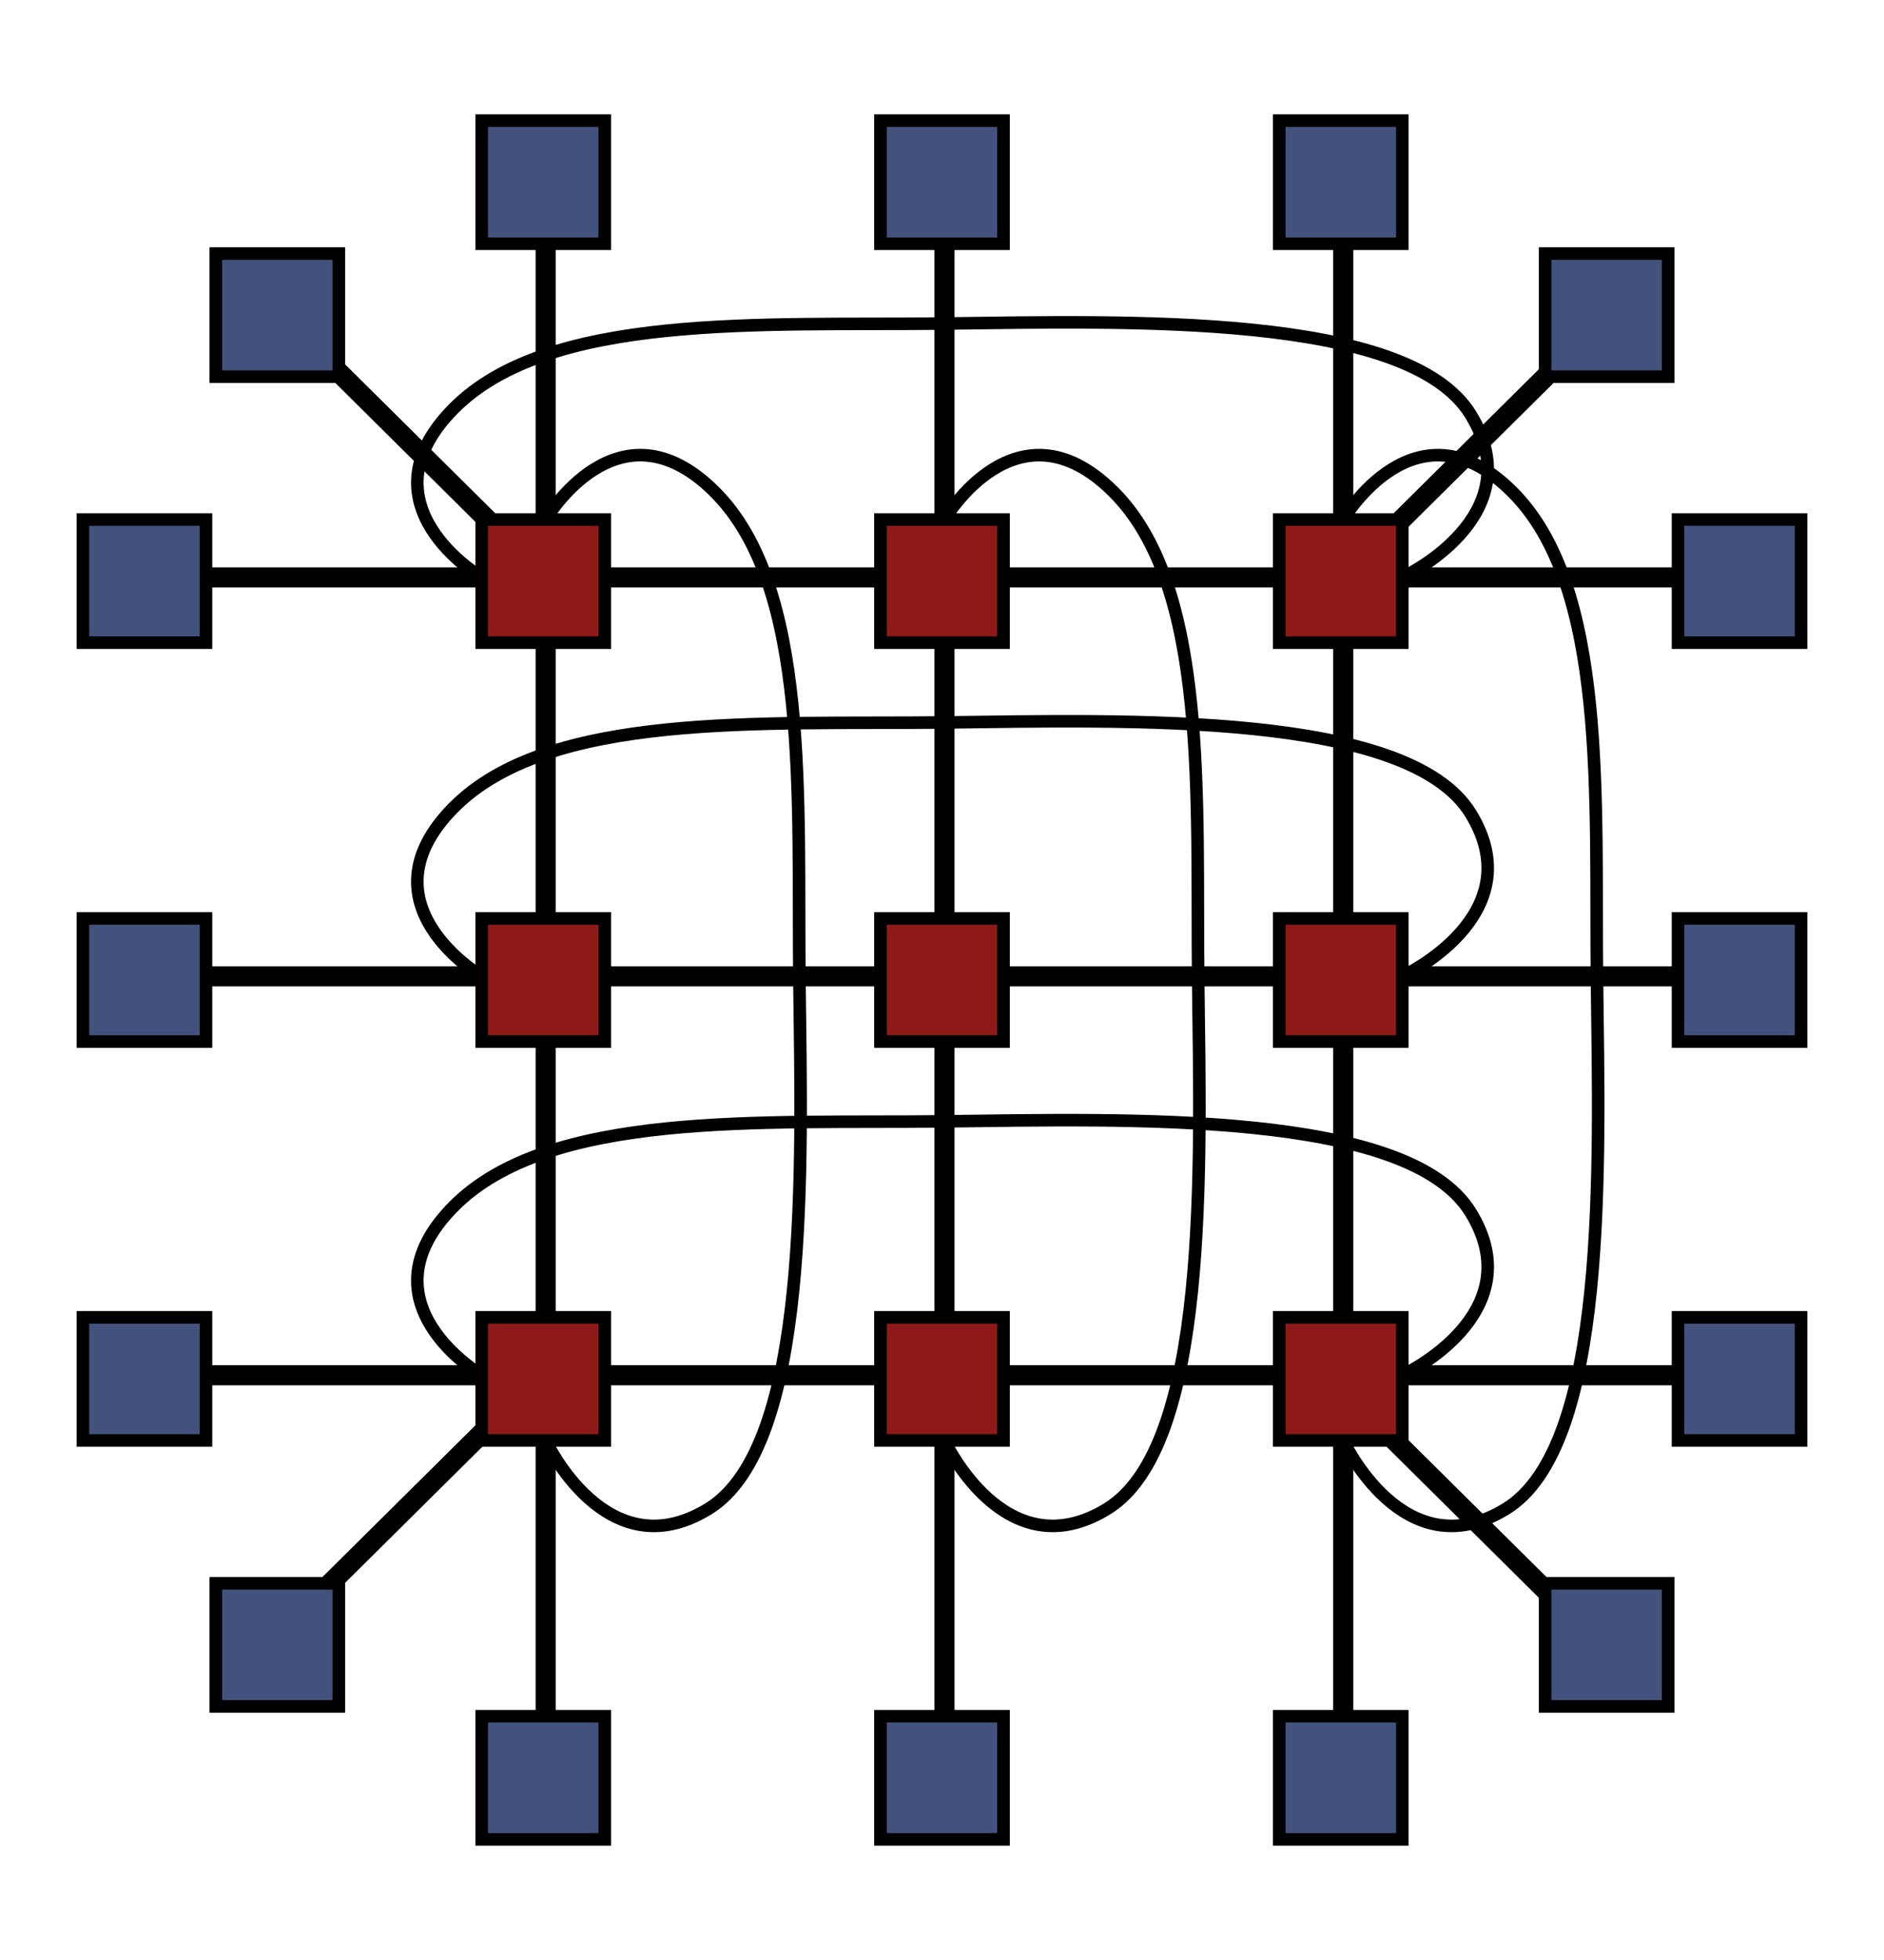 <?xml version="1.0" encoding="UTF-8" standalone="no"?>
<!-- Created with Inkscape (http://www.inkscape.org/) -->

<svg
   xmlns:osb="http://www.openswatchbook.org/uri/2009/osb"
   xmlns:dc="http://purl.org/dc/elements/1.1/"
   xmlns:cc="http://creativecommons.org/ns#"
   xmlns:rdf="http://www.w3.org/1999/02/22-rdf-syntax-ns#"
   xmlns:svg="http://www.w3.org/2000/svg"
   xmlns="http://www.w3.org/2000/svg"
   xmlns:sodipodi="http://sodipodi.sourceforge.net/DTD/sodipodi-0.dtd"
   xmlns:inkscape="http://www.inkscape.org/namespaces/inkscape"
   width="75mm"
   height="78mm"
   viewBox="0 0 75 78"
   version="1.1"
   id="svg8"
   inkscape:version="0.92.4 (unknown)"
   sodipodi:docname="net-torus.svg">
  <defs
     id="defs2">
    <linearGradient
       id="linearGradient9526"
       osb:paint="solid">
      <stop
         style="stop-color:#ffffff;stop-opacity:1;"
         offset="0"
         id="stop9524" />
    </linearGradient>
    <marker
       inkscape:isstock="true"
       style="overflow:visible"
       id="marker8080"
       refX="0"
       refY="0"
       orient="auto"
       inkscape:stockid="TriangleOutL">
      <path
         transform="scale(0.8)"
         style="fill:#000000;fill-opacity:1;fill-rule:evenodd;stroke:#000000;stroke-width:1pt;stroke-opacity:1"
         d="M 5.77,0 -2.88,5 V -5 Z"
         id="path8078"
         inkscape:connector-curvature="0" />
    </marker>
    <marker
       inkscape:isstock="true"
       style="overflow:visible"
       id="marker7624"
       refX="0"
       refY="0"
       orient="auto"
       inkscape:stockid="TriangleOutL">
      <path
         transform="scale(0.8)"
         style="fill:#000000;fill-opacity:1;fill-rule:evenodd;stroke:#000000;stroke-width:1pt;stroke-opacity:1"
         d="M 5.77,0 -2.88,5 V -5 Z"
         id="path7622"
         inkscape:connector-curvature="0" />
    </marker>
    <marker
       inkscape:stockid="Arrow2Lend"
       orient="auto"
       refY="0"
       refX="0"
       id="Arrow2Lend"
       style="overflow:visible"
       inkscape:isstock="true">
      <path
         id="path5519"
         style="fill:#000000;fill-opacity:1;fill-rule:evenodd;stroke:#000000;stroke-width:0.625;stroke-linejoin:round;stroke-opacity:1"
         d="M 8.719,4.034 -2.207,0.016 8.719,-4.002 c -1.745,2.372 -1.735,5.617 -6e-7,8.035 z"
         transform="matrix(-1.1,0,0,-1.1,-1.1,0)"
         inkscape:connector-curvature="0" />
    </marker>
    <marker
       inkscape:stockid="Arrow1Lstart"
       orient="auto"
       refY="0"
       refX="0"
       id="Arrow1Lstart"
       style="overflow:visible"
       inkscape:isstock="true">
      <path
         id="path5498"
         d="M 0,0 5,-5 -12.5,0 5,5 Z"
         style="fill:#000000;fill-opacity:1;fill-rule:evenodd;stroke:#000000;stroke-width:1pt;stroke-opacity:1"
         transform="matrix(0.8,0,0,0.8,10,0)"
         inkscape:connector-curvature="0" />
    </marker>
    <marker
       inkscape:stockid="Arrow1Lend"
       orient="auto"
       refY="0"
       refX="0"
       id="Arrow1Lend"
       style="overflow:visible"
       inkscape:isstock="true">
      <path
         id="path5501"
         d="M 0,0 5,-5 -12.5,0 5,5 Z"
         style="fill:#000000;fill-opacity:1;fill-rule:evenodd;stroke:#000000;stroke-width:1pt;stroke-opacity:1"
         transform="matrix(-0.8,0,0,-0.8,-10,0)"
         inkscape:connector-curvature="0" />
    </marker>
    <linearGradient
       id="linearGradient4715"
       osb:paint="solid">
      <stop
         style="stop-color:#000000;stop-opacity:1;"
         offset="0"
         id="stop4713" />
    </linearGradient>
    <linearGradient
       id="linearGradient4709"
       osb:paint="solid">
      <stop
         style="stop-color:#000000;stop-opacity:1;"
         offset="0"
         id="stop4707" />
    </linearGradient>
    <linearGradient
       id="linearGradient4703"
       osb:paint="solid">
      <stop
         style="stop-color:#000000;stop-opacity:1;"
         offset="0"
         id="stop4701" />
    </linearGradient>
    <linearGradient
       id="linearGradient4627"
       osb:paint="solid">
      <stop
         style="stop-color:#000000;stop-opacity:1;"
         offset="0"
         id="stop4625" />
    </linearGradient>
  </defs>
  <sodipodi:namedview
     id="base"
     pagecolor="#ffffff"
     bordercolor="#666666"
     borderopacity="1.0"
     inkscape:pageopacity="0.0"
     inkscape:pageshadow="2"
     inkscape:zoom="0.35355339"
     inkscape:cx="-236.73825"
     inkscape:cy="-188.60156"
     inkscape:document-units="mm"
     inkscape:current-layer="layer1"
     showgrid="false"
     width="210mm"
     inkscape:window-width="1920"
     inkscape:window-height="1012"
     inkscape:window-x="0"
     inkscape:window-y="0"
     inkscape:window-maximized="1"
     inkscape:snap-intersection-paths="true"
     inkscape:snap-global="true"
     inkscape:snap-bbox="false"
     inkscape:snap-object-midpoints="false"
     inkscape:snap-others="true"
     showguides="false" />
  <g
     inkscape:label="Layer 1"
     inkscape:groupmode="layer"
     id="layer1"
     transform="translate(0,-219)">
    <g
       id="g12760"
       transform="translate(0,-1.5)">
      <g
         transform="translate(-35.66,-101.46)"
         id="g17614">
        <path
           sodipodi:nodetypes="cc"
           inkscape:connector-curvature="0"
           id="path17379"
           d="M 107.36,344.939 H 40.807"
           style="fill:none;stroke:#000000;stroke-width:0.8;stroke-linecap:butt;stroke-linejoin:miter;stroke-miterlimit:4;stroke-dasharray:none;stroke-opacity:1" />
        <path
           style="fill:none;stroke:#000000;stroke-width:0.8;stroke-linecap:butt;stroke-linejoin:miter;stroke-miterlimit:4;stroke-dasharray:none;stroke-opacity:1"
           d="M 107.36,360.814 H 40.807"
           id="path17381"
           inkscape:connector-curvature="0"
           sodipodi:nodetypes="cc" />
        <path
           sodipodi:nodetypes="cc"
           inkscape:connector-curvature="0"
           id="path17383"
           d="M 107.36,376.689 H 40.807"
           style="fill:none;stroke:#000000;stroke-width:0.8;stroke-linecap:butt;stroke-linejoin:miter;stroke-miterlimit:4;stroke-dasharray:none;stroke-opacity:1" />
        <path
           style="fill:none;stroke:#000000;stroke-width:0.8;stroke-linecap:butt;stroke-linejoin:miter;stroke-miterlimit:4;stroke-dasharray:none;stroke-opacity:1"
           d="M 89.132,394.62 V 328.066"
           id="path17385"
           inkscape:connector-curvature="0"
           sodipodi:nodetypes="cc" />
        <path
           sodipodi:nodetypes="cc"
           inkscape:connector-curvature="0"
           id="path17387"
           d="M 73.257,394.62 V 328.066"
           style="fill:none;stroke:#000000;stroke-width:0.8;stroke-linecap:butt;stroke-linejoin:miter;stroke-miterlimit:4;stroke-dasharray:none;stroke-opacity:1" />
        <path
           style="fill:none;stroke:#000000;stroke-width:0.8;stroke-linecap:butt;stroke-linejoin:miter;stroke-miterlimit:4;stroke-dasharray:none;stroke-opacity:1"
           d="M 57.382,394.62 V 328.066"
           id="path17389"
           inkscape:connector-curvature="0"
           sodipodi:nodetypes="cc" />
        <path
           sodipodi:nodetypes="cc"
           inkscape:connector-curvature="0"
           id="path17391"
           d="M 57.382,344.939 46.352,334.003"
           style="fill:none;stroke:#000000;stroke-width:0.8;stroke-linecap:butt;stroke-linejoin:miter;stroke-miterlimit:4;stroke-dasharray:none;stroke-opacity:1" />
        <path
           style="fill:none;stroke:#000000;stroke-width:0.8;stroke-linecap:butt;stroke-linejoin:miter;stroke-miterlimit:4;stroke-dasharray:none;stroke-opacity:1"
           d="m 89.132,344.939 11.03,-10.936"
           id="path17393"
           inkscape:connector-curvature="0"
           sodipodi:nodetypes="cc" />
        <path
           style="fill:none;stroke:#000000;stroke-width:0.8;stroke-linecap:butt;stroke-linejoin:miter;stroke-miterlimit:4;stroke-dasharray:none;stroke-opacity:1"
           d="M 56.985,376.866 45.955,387.801"
           id="path17395"
           inkscape:connector-curvature="0"
           sodipodi:nodetypes="cc" />
        <path
           sodipodi:nodetypes="cc"
           inkscape:connector-curvature="0"
           id="path17397"
           d="m 88.735,376.866 11.03,10.936"
           style="fill:none;stroke:#000000;stroke-width:0.8;stroke-linecap:butt;stroke-linejoin:miter;stroke-miterlimit:4;stroke-dasharray:none;stroke-opacity:1" />
        <g
           id="g17449"
           transform="translate(-98.409,81.196)">
          <rect
             y="277.314"
             x="153.244"
             height="4.9"
             width="4.9"
             id="rect17399"
             style="fill:#8d1919;fill-opacity:1;fill-rule:nonzero;stroke:#000000;stroke-width:0.5;stroke-miterlimit:4;stroke-dasharray:none;stroke-opacity:1" />
          <rect
             style="fill:#8d1919;fill-opacity:1;fill-rule:nonzero;stroke:#000000;stroke-width:0.5;stroke-miterlimit:4;stroke-dasharray:none;stroke-opacity:1"
             id="rect17401"
             width="4.9"
             height="4.9"
             x="169.119"
             y="277.314" />
          <rect
             y="277.314"
             x="184.994"
             height="4.9"
             width="4.9"
             id="rect17403"
             style="fill:#8d1919;fill-opacity:1;fill-rule:nonzero;stroke:#000000;stroke-width:0.5;stroke-miterlimit:4;stroke-dasharray:none;stroke-opacity:1" />
          <rect
             style="fill:#8d1919;fill-opacity:1;fill-rule:nonzero;stroke:#000000;stroke-width:0.5;stroke-miterlimit:4;stroke-dasharray:none;stroke-opacity:1"
             id="rect17405"
             width="4.9"
             height="4.9"
             x="153.244"
             y="293.189" />
          <rect
             y="293.189"
             x="169.119"
             height="4.9"
             width="4.9"
             id="rect17407"
             style="fill:#8d1919;fill-opacity:1;fill-rule:nonzero;stroke:#000000;stroke-width:0.5;stroke-miterlimit:4;stroke-dasharray:none;stroke-opacity:1" />
          <rect
             style="fill:#8d1919;fill-opacity:1;fill-rule:nonzero;stroke:#000000;stroke-width:0.5;stroke-miterlimit:4;stroke-dasharray:none;stroke-opacity:1"
             id="rect17409"
             width="4.9"
             height="4.9"
             x="184.994"
             y="293.189" />
          <rect
             y="261.439"
             x="153.244"
             height="4.9"
             width="4.9"
             id="rect17411"
             style="fill:#8d1919;fill-opacity:1;fill-rule:nonzero;stroke:#000000;stroke-width:0.5;stroke-miterlimit:4;stroke-dasharray:none;stroke-opacity:1" />
          <rect
             style="fill:#8d1919;fill-opacity:1;fill-rule:nonzero;stroke:#000000;stroke-width:0.5;stroke-miterlimit:4;stroke-dasharray:none;stroke-opacity:1"
             id="rect17413"
             width="4.9"
             height="4.9"
             x="169.119"
             y="261.439" />
          <rect
             y="261.439"
             x="184.994"
             height="4.9"
             width="4.9"
             id="rect17415"
             style="fill:#8d1919;fill-opacity:1;fill-rule:nonzero;stroke:#000000;stroke-width:0.5;stroke-miterlimit:4;stroke-dasharray:none;stroke-opacity:1" />
          <rect
             style="fill:#43517d;fill-opacity:1;fill-rule:nonzero;stroke:#000000;stroke-width:0.5;stroke-miterlimit:4;stroke-dasharray:none;stroke-opacity:1"
             id="rect17417"
             width="4.9"
             height="4.9"
             x="153.244"
             y="245.564" />
          <rect
             y="245.564"
             x="169.119"
             height="4.9"
             width="4.9"
             id="rect17419"
             style="fill:#43517d;fill-opacity:1;fill-rule:nonzero;stroke:#000000;stroke-width:0.5;stroke-miterlimit:4;stroke-dasharray:none;stroke-opacity:1" />
          <rect
             style="fill:#43517d;fill-opacity:1;fill-rule:nonzero;stroke:#000000;stroke-width:0.5;stroke-miterlimit:4;stroke-dasharray:none;stroke-opacity:1"
             id="rect17421"
             width="4.9"
             height="4.9"
             x="184.994"
             y="245.564" />
          <rect
             y="309.064"
             x="153.244"
             height="4.9"
             width="4.9"
             id="rect17423"
             style="fill:#43517d;fill-opacity:1;fill-rule:nonzero;stroke:#000000;stroke-width:0.5;stroke-miterlimit:4;stroke-dasharray:none;stroke-opacity:1" />
          <rect
             style="fill:#43517d;fill-opacity:1;fill-rule:nonzero;stroke:#000000;stroke-width:0.5;stroke-miterlimit:4;stroke-dasharray:none;stroke-opacity:1"
             id="rect17425"
             width="4.9"
             height="4.9"
             x="169.119"
             y="309.064" />
          <rect
             y="309.064"
             x="184.994"
             height="4.9"
             width="4.9"
             id="rect17427"
             style="fill:#43517d;fill-opacity:1;fill-rule:nonzero;stroke:#000000;stroke-width:0.5;stroke-miterlimit:4;stroke-dasharray:none;stroke-opacity:1" />
          <rect
             style="fill:#43517d;fill-opacity:1;fill-rule:nonzero;stroke:#000000;stroke-width:0.5;stroke-miterlimit:4;stroke-dasharray:none;stroke-opacity:1"
             id="rect17429"
             width="4.9"
             height="4.9"
             x="200.869"
             y="277.314" />
          <rect
             y="293.189"
             x="200.869"
             height="4.9"
             width="4.9"
             id="rect17431"
             style="fill:#43517d;fill-opacity:1;fill-rule:nonzero;stroke:#000000;stroke-width:0.5;stroke-miterlimit:4;stroke-dasharray:none;stroke-opacity:1" />
          <rect
             style="fill:#43517d;fill-opacity:1;fill-rule:nonzero;stroke:#000000;stroke-width:0.5;stroke-miterlimit:4;stroke-dasharray:none;stroke-opacity:1"
             id="rect17433"
             width="4.9"
             height="4.9"
             x="200.869"
             y="261.439" />
          <rect
             y="250.855"
             x="195.577"
             height="4.9"
             width="4.9"
             id="rect17435"
             style="fill:#43517d;fill-opacity:1;fill-rule:nonzero;stroke:#000000;stroke-width:0.5;stroke-miterlimit:4;stroke-dasharray:none;stroke-opacity:1" />
          <rect
             style="fill:#43517d;fill-opacity:1;fill-rule:nonzero;stroke:#000000;stroke-width:0.5;stroke-miterlimit:4;stroke-dasharray:none;stroke-opacity:1"
             id="rect17437"
             width="4.9"
             height="4.9"
             x="195.577"
             y="303.772" />
          <rect
             style="fill:#43517d;fill-opacity:1;fill-rule:nonzero;stroke:#000000;stroke-width:0.5;stroke-miterlimit:4;stroke-dasharray:none;stroke-opacity:1"
             id="rect17439"
             width="4.9"
             height="4.9"
             x="137.369"
             y="277.314" />
          <rect
             y="293.189"
             x="137.369"
             height="4.9"
             width="4.9"
             id="rect17441"
             style="fill:#43517d;fill-opacity:1;fill-rule:nonzero;stroke:#000000;stroke-width:0.5;stroke-miterlimit:4;stroke-dasharray:none;stroke-opacity:1" />
          <rect
             style="fill:#43517d;fill-opacity:1;fill-rule:nonzero;stroke:#000000;stroke-width:0.5;stroke-miterlimit:4;stroke-dasharray:none;stroke-opacity:1"
             id="rect17443"
             width="4.9"
             height="4.9"
             x="137.369"
             y="261.439" />
          <rect
             y="250.855"
             x="142.66"
             height="4.9"
             width="4.9"
             id="rect17445"
             style="fill:#43517d;fill-opacity:1;fill-rule:nonzero;stroke:#000000;stroke-width:0.5;stroke-miterlimit:4;stroke-dasharray:none;stroke-opacity:1" />
          <rect
             style="fill:#43517d;fill-opacity:1;fill-rule:nonzero;stroke:#000000;stroke-width:0.5;stroke-miterlimit:4;stroke-dasharray:none;stroke-opacity:1"
             id="rect17447"
             width="4.9"
             height="4.9"
             x="142.66"
             y="303.772" />
        </g>
        <g
           id="g17460">
          <path
             sodipodi:nodetypes="czzzc"
             inkscape:connector-curvature="0"
             id="path17451"
             d="m 54.835,344.939 c 0,0 -4.921,-2.872 -1.122,-6.712 3.8,-3.84 12.26,-3.306 19.544,-3.392 7.283,-0.086 18.448,-0.447 20.949,3.624 2.502,4.071 -2.721,6.48 -2.721,6.48"
             style="fill:none;stroke:#000000;stroke-width:0.5;stroke-linecap:butt;stroke-linejoin:miter;stroke-miterlimit:4;stroke-dasharray:none;stroke-opacity:1" />
          <path
             style="fill:none;stroke:#000000;stroke-width:0.5;stroke-linecap:butt;stroke-linejoin:miter;stroke-miterlimit:4;stroke-dasharray:none;stroke-opacity:1"
             d="m 54.835,360.814 c 0,0 -4.921,-2.872 -1.122,-6.712 3.8,-3.84 12.26,-3.306 19.544,-3.392 7.283,-0.086 18.448,-0.447 20.949,3.624 2.502,4.071 -2.721,6.48 -2.721,6.48"
             id="path17453"
             inkscape:connector-curvature="0"
             sodipodi:nodetypes="czzzc" />
          <path
             sodipodi:nodetypes="czzzc"
             inkscape:connector-curvature="0"
             id="path17455"
             d="m 54.835,376.689 c 0,0 -4.921,-2.872 -1.122,-6.712 3.8,-3.84 12.26,-3.306 19.544,-3.392 7.283,-0.086 18.448,-0.447 20.949,3.624 2.502,4.071 -2.721,6.48 -2.721,6.48"
             style="fill:none;stroke:#000000;stroke-width:0.5;stroke-linecap:butt;stroke-linejoin:miter;stroke-miterlimit:4;stroke-dasharray:none;stroke-opacity:1" />
        </g>
        <g
           id="g17468"
           transform="rotate(90,73.135,360.935)">
          <path
             style="fill:none;stroke:#000000;stroke-width:0.5;stroke-linecap:butt;stroke-linejoin:miter;stroke-miterlimit:4;stroke-dasharray:none;stroke-opacity:1"
             d="m 54.835,344.939 c 0,0 -4.921,-2.872 -1.122,-6.712 3.8,-3.84 12.26,-3.306 19.544,-3.392 7.283,-0.086 18.448,-0.447 20.949,3.624 2.502,4.071 -2.721,6.48 -2.721,6.48"
             id="path17462"
             inkscape:connector-curvature="0"
             sodipodi:nodetypes="czzzc" />
          <path
             sodipodi:nodetypes="czzzc"
             inkscape:connector-curvature="0"
             id="path17464"
             d="m 54.835,360.814 c 0,0 -4.921,-2.872 -1.122,-6.712 3.8,-3.84 12.26,-3.306 19.544,-3.392 7.283,-0.086 18.448,-0.447 20.949,3.624 2.502,4.071 -2.721,6.48 -2.721,6.48"
             style="fill:none;stroke:#000000;stroke-width:0.5;stroke-linecap:butt;stroke-linejoin:miter;stroke-miterlimit:4;stroke-dasharray:none;stroke-opacity:1" />
          <path
             style="fill:none;stroke:#000000;stroke-width:0.5;stroke-linecap:butt;stroke-linejoin:miter;stroke-miterlimit:4;stroke-dasharray:none;stroke-opacity:1"
             d="m 54.835,376.689 c 0,0 -4.921,-2.872 -1.122,-6.712 3.8,-3.84 12.26,-3.306 19.544,-3.392 7.283,-0.086 18.448,-0.447 20.949,3.624 2.502,4.071 -2.721,6.48 -2.721,6.48"
             id="path17466"
             inkscape:connector-curvature="0"
             sodipodi:nodetypes="czzzc" />
        </g>
      </g>
    </g>
  </g>
</svg>
